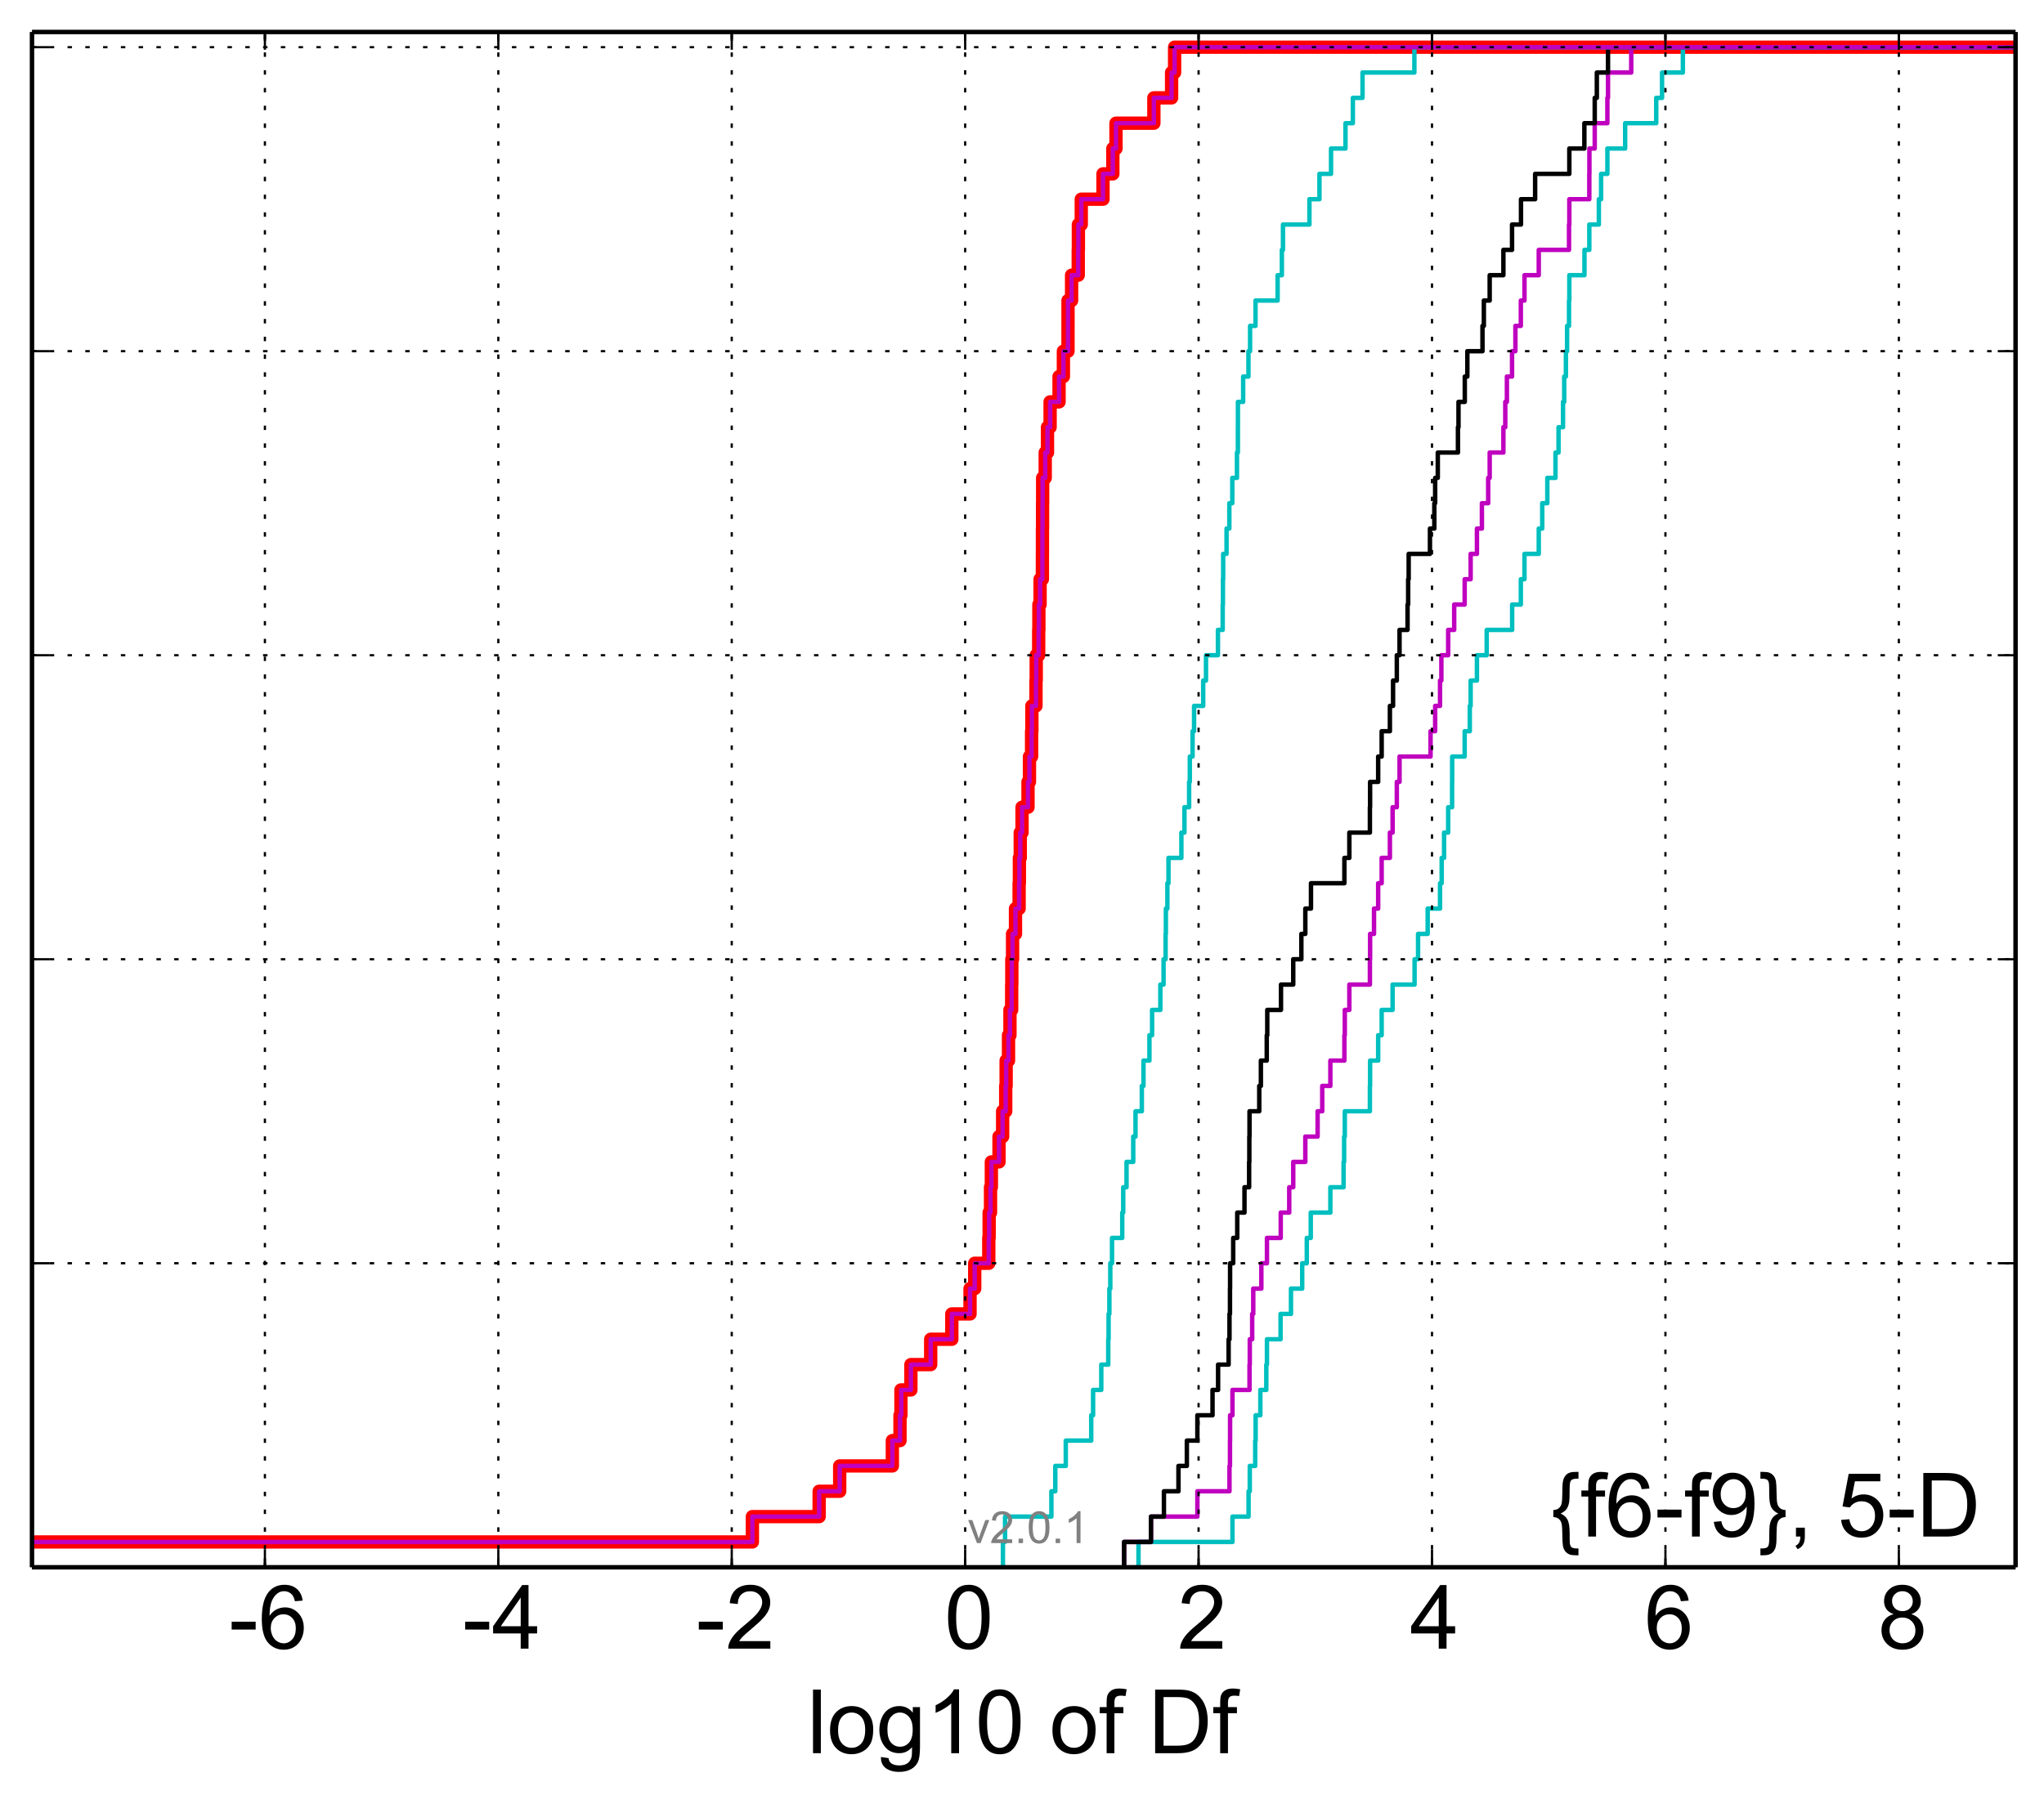 <?xml version="1.0" encoding="utf-8" standalone="no"?>
<!DOCTYPE svg PUBLIC "-//W3C//DTD SVG 1.1//EN"
  "http://www.w3.org/Graphics/SVG/1.1/DTD/svg11.dtd">
<!-- Created with matplotlib (http://matplotlib.org/) -->
<svg height="406pt" version="1.1" viewBox="0 0 460 406" width="460pt" xmlns="http://www.w3.org/2000/svg" xmlns:xlink="http://www.w3.org/1999/xlink">
 <defs>
  <style type="text/css">
*{stroke-linecap:butt;stroke-linejoin:round;}
  </style>
 </defs>
 <g id="figure_1">
  <g id="patch_1">
   <path d="
M0 406.059
L460.8 406.059
L460.8 0
L0 0
z
" style="fill:#ffffff;"/>
  </g>
  <g id="axes_1">
   <g id="patch_2">
    <path d="
M7.2 352.8
L453.6 352.8
L453.6 7.2
L7.2 7.2
z
" style="fill:#ffffff;"/>
   </g>
   <g id="line2d_1">
    <path clip-path="url(#p5bee155178)" d="
M-0.298 352.8
L-0.298 347.097
L169.325 347.097
L169.325 341.394
L184.35 341.394
L184.35 335.691
L188.972 335.691
L188.972 329.988
L200.822 329.988
L200.822 324.285
L202.544 324.285
L202.544 318.582
L202.756 318.582
L202.756 312.879
L204.997 312.879
L204.997 307.176
L209.452 307.176
L209.452 301.473
L214.206 301.473
L214.206 295.77
L218.306 295.77
L218.306 290.067
L219.36 290.067
L219.36 284.364
L222.525 284.364
L222.525 278.661
L222.606 278.661
L222.606 272.958
L222.914 272.958
L222.914 267.255
L223.103 267.255
L223.103 261.552
L224.828 261.552
L224.828 255.85
L225.642 255.85
L225.642 250.147
L226.334 250.147
L226.334 244.444
L226.43 244.444
L226.43 238.741
L226.965 238.741
L226.965 233.038
L227.289 233.038
L227.289 227.335
L227.673 227.335
L227.673 221.632
L227.709 221.632
L227.709 215.929
L227.877 215.929
L227.877 210.226
L228.535 210.226
L228.535 204.523
L229.349 204.523
L229.349 198.82
L229.411 198.82
L229.411 193.117
L229.606 193.117
L229.606 187.414
L230.011 187.414
L230.011 181.711
L231.352 181.711
L231.352 176.008
L231.68 176.008
L231.68 170.305
L232.158 170.305
L232.158 164.602
L232.223 164.602
L232.223 158.899
L233.146 158.899
L233.146 153.196
L233.202 153.196
L233.202 147.493
L233.754 147.493
L233.754 141.79
L233.799 141.79
L233.799 136.087
L234.069 136.087
L234.069 130.384
L234.589 130.384
L234.589 124.681
L234.6 124.681
L234.6 118.978
L234.627 118.978
L234.627 113.275
L234.648 113.275
L234.648 107.572
L235.225 107.572
L235.225 101.869
L235.738 101.869
L235.738 96.166
L236.326 96.166
L236.326 90.463
L238.339 90.463
L238.339 84.76
L239.315 84.76
L239.315 79.057
L240.352 79.057
L240.352 73.355
L240.356 73.355
L240.356 67.651
L241.161 67.651
L241.161 61.949
L242.658 61.949
L242.658 56.245
L242.69 56.245
L242.69 50.543
L243.339 50.543
L243.339 44.84
L248.23 44.84
L248.23 39.137
L250.444 39.137
L250.444 33.434
L251.153 33.434
L251.153 27.731
L259.679 27.731
L259.679 22.028
L263.668 22.028
L263.668 16.325
L264.342 16.325
L264.342 10.622
L264.342 10.622
L264.342 10.622
L453.6 10.622" style="fill:none;stroke:#ff0000;stroke-linecap:square;stroke-width:3.0;"/>
   </g>
   <g id="line2d_2">
    <path clip-path="url(#p5bee155178)" d="
M256.217 352.8
L256.217 347.097
L277.366 347.097
L277.366 341.394
L280.99 341.394
L280.99 335.691
L281.261 335.691
L281.261 329.988
L282.484 329.988
L282.484 324.285
L282.578 324.285
L282.578 318.582
L283.642 318.582
L283.642 312.879
L284.98 312.879
L284.98 307.176
L285.128 307.176
L285.128 301.473
L288.188 301.473
L288.188 295.77
L290.534 295.77
L290.534 290.067
L293.061 290.067
L293.061 284.364
L294.094 284.364
L294.094 278.661
L294.986 278.661
L294.986 272.958
L299.395 272.958
L299.395 267.255
L302.371 267.255
L302.371 261.552
L302.493 261.552
L302.493 255.85
L302.645 255.85
L302.645 250.147
L308.294 250.147
L308.294 244.444
L308.338 244.444
L308.338 238.741
L310.155 238.741
L310.155 233.038
L310.942 233.038
L310.942 227.335
L313.403 227.335
L313.403 221.632
L318.349 221.632
L318.349 215.929
L319.136 215.929
L319.136 210.226
L321.298 210.226
L321.298 204.523
L324.079 204.523
L324.079 198.82
L324.445 198.82
L324.445 193.117
L324.989 193.117
L324.989 187.414
L325.911 187.414
L325.911 181.711
L326.793 181.711
L326.793 176.008
L326.804 176.008
L326.804 170.305
L329.622 170.305
L329.622 164.602
L330.778 164.602
L330.778 158.899
L330.967 158.899
L330.967 153.196
L332.383 153.196
L332.383 147.493
L334.581 147.493
L334.581 141.79
L340.307 141.79
L340.307 136.087
L342.262 136.087
L342.262 130.384
L343.084 130.384
L343.084 124.681
L346.296 124.681
L346.296 118.978
L347.081 118.978
L347.081 113.275
L348.223 113.275
L348.223 107.572
L350.061 107.572
L350.061 101.869
L350.747 101.869
L350.747 96.166
L351.757 96.166
L351.757 90.463
L352.024 90.463
L352.024 84.76
L352.406 84.76
L352.406 79.057
L352.673 79.057
L352.673 73.355
L353.105 73.355
L353.105 67.651
L353.176 67.651
L353.176 61.949
L356.58 61.949
L356.58 56.245
L357.673 56.245
L357.673 50.543
L359.822 50.543
L359.822 44.84
L360.328 44.84
L360.328 39.137
L361.74 39.137
L361.74 33.434
L365.74 33.434
L365.74 27.731
L372.733 27.731
L372.733 22.028
L374.044 22.028
L374.044 16.325
L378.732 16.325
L378.732 10.622
L378.732 10.622
L378.732 10.622
L453.6 10.622" style="fill:none;stroke:#00bfbf;stroke-linecap:square;"/>
   </g>
   <g id="line2d_3">
    <path clip-path="url(#p5bee155178)" d="
M252.983 352.8
L252.983 347.097
L259.027 347.097
L259.027 341.394
L269.467 341.394
L269.467 335.691
L276.696 335.691
L276.696 329.988
L276.806 329.988
L276.806 324.285
L276.83 324.285
L276.83 318.582
L277.366 318.582
L277.366 312.879
L281.202 312.879
L281.202 307.176
L281.261 307.176
L281.261 301.473
L281.803 301.473
L281.803 295.77
L282.045 295.77
L282.045 290.067
L283.866 290.067
L283.866 284.364
L285.128 284.364
L285.128 278.661
L288.229 278.661
L288.229 272.958
L290.139 272.958
L290.139 267.255
L291.042 267.255
L291.042 261.552
L293.763 261.552
L293.763 255.85
L296.526 255.85
L296.526 250.147
L297.568 250.147
L297.568 244.444
L299.395 244.444
L299.395 238.741
L302.552 238.741
L302.552 233.038
L302.645 233.038
L302.645 227.335
L303.668 227.335
L303.668 221.632
L308.294 221.632
L308.294 215.929
L308.338 215.929
L308.338 210.226
L309.221 210.226
L309.221 204.523
L310.155 204.523
L310.155 198.82
L310.942 198.82
L310.942 193.117
L312.793 193.117
L312.793 187.414
L313.403 187.414
L313.403 181.711
L314.352 181.711
L314.352 176.008
L314.964 176.008
L314.964 170.305
L321.947 170.305
L321.947 164.602
L322.981 164.602
L322.981 158.899
L324.079 158.899
L324.079 153.196
L324.379 153.196
L324.379 147.493
L325.911 147.493
L325.911 141.79
L327.265 141.79
L327.265 136.087
L329.622 136.087
L329.622 130.384
L330.967 130.384
L330.967 124.681
L332.383 124.681
L332.383 118.978
L333.5 118.978
L333.5 113.275
L334.912 113.275
L334.912 107.572
L335.252 107.572
L335.252 101.869
L338.337 101.869
L338.337 96.166
L338.76 96.166
L338.76 90.463
L339.126 90.463
L339.126 84.76
L340.284 84.76
L340.284 79.057
L341.041 79.057
L341.041 73.355
L342.262 73.355
L342.262 67.651
L343.084 67.651
L343.084 61.949
L346.296 61.949
L346.296 56.245
L353.105 56.245
L353.105 50.543
L353.176 50.543
L353.176 44.84
L357.673 44.84
L357.673 39.137
L357.694 39.137
L357.694 33.434
L358.893 33.434
L358.893 27.731
L361.74 27.731
L361.74 22.028
L361.879 22.028
L361.879 16.325
L367.106 16.325
L367.106 10.622
L367.106 10.622
L367.106 10.622
L453.6 10.622" style="fill:none;stroke:#bf00bf;stroke-linecap:square;"/>
   </g>
   <g id="line2d_4">
    <path clip-path="url(#p5bee155178)" d="
M252.983 352.8
L252.983 347.097
L259.027 347.097
L259.027 341.394
L261.941 341.394
L261.941 335.691
L265.212 335.691
L265.212 329.988
L267.099 329.988
L267.099 324.285
L269.467 324.285
L269.467 318.582
L272.878 318.582
L272.878 312.879
L274.131 312.879
L274.131 307.176
L276.499 307.176
L276.499 301.473
L276.696 301.473
L276.696 295.77
L276.806 295.77
L276.806 290.067
L276.83 290.067
L276.83 284.364
L277.531 284.364
L277.531 278.661
L278.44 278.661
L278.44 272.958
L280.069 272.958
L280.069 267.255
L281.114 267.255
L281.114 261.552
L281.161 261.552
L281.161 255.85
L281.202 255.85
L281.202 250.147
L283.393 250.147
L283.393 244.444
L283.759 244.444
L283.759 238.741
L285.081 238.741
L285.081 233.038
L285.197 233.038
L285.197 227.335
L288.284 227.335
L288.284 221.632
L291.042 221.632
L291.042 215.929
L292.871 215.929
L292.871 210.226
L293.763 210.226
L293.763 204.523
L295.035 204.523
L295.035 198.82
L302.552 198.82
L302.552 193.117
L303.668 193.117
L303.668 187.414
L308.294 187.414
L308.294 181.711
L308.338 181.711
L308.338 176.008
L310.155 176.008
L310.155 170.305
L310.942 170.305
L310.942 164.602
L312.793 164.602
L312.793 158.899
L313.508 158.899
L313.508 153.196
L314.352 153.196
L314.352 147.493
L314.964 147.493
L314.964 141.79
L316.767 141.79
L316.767 136.087
L316.904 136.087
L316.904 130.384
L317.02 130.384
L317.02 124.681
L321.808 124.681
L321.808 118.978
L322.793 118.978
L322.793 113.275
L322.981 113.275
L322.981 107.572
L323.573 107.572
L323.573 101.869
L328.108 101.869
L328.108 96.166
L328.234 96.166
L328.234 90.463
L329.648 90.463
L329.648 84.76
L330.225 84.76
L330.225 79.057
L333.631 79.057
L333.631 73.355
L333.94 73.355
L333.94 67.651
L335.252 67.651
L335.252 61.949
L338.337 61.949
L338.337 56.245
L340.284 56.245
L340.284 50.543
L342.298 50.543
L342.298 44.84
L345.479 44.84
L345.479 39.137
L353.176 39.137
L353.176 33.434
L356.559 33.434
L356.559 27.731
L358.893 27.731
L358.893 22.028
L359.366 22.028
L359.366 16.325
L361.879 16.325
L361.879 10.622
L361.879 10.622
L361.879 10.622
L453.6 10.622" style="fill:none;stroke:#000000;stroke-linecap:square;"/>
   </g>
   <g id="line2d_5">
    <path clip-path="url(#p5bee155178)" d="
M225.711 352.8
L225.711 347.097
L226.187 347.097
L226.187 341.394
L236.612 341.394
L236.612 335.691
L237.494 335.691
L237.494 329.988
L239.854 329.988
L239.854 324.285
L245.582 324.285
L245.582 318.582
L246 318.582
L246 312.879
L247.843 312.879
L247.843 307.176
L249.413 307.176
L249.413 301.473
L249.486 301.473
L249.486 295.77
L249.664 295.77
L249.664 290.067
L249.873 290.067
L249.873 284.364
L250.261 284.364
L250.261 278.661
L252.562 278.661
L252.562 272.958
L252.781 272.958
L252.781 267.255
L253.526 267.255
L253.526 261.552
L255.033 261.552
L255.033 255.85
L255.549 255.85
L255.549 250.147
L256.966 250.147
L256.966 244.444
L257.34 244.444
L257.34 238.741
L258.678 238.741
L258.678 233.038
L259.276 233.038
L259.276 227.335
L261.137 227.335
L261.137 221.632
L261.859 221.632
L261.859 215.929
L262.315 215.929
L262.315 210.226
L262.38 210.226
L262.38 204.523
L262.717 204.523
L262.717 198.82
L262.964 198.82
L262.964 193.117
L265.867 193.117
L265.867 187.414
L266.554 187.414
L266.554 181.711
L267.609 181.711
L267.609 176.008
L267.766 176.008
L267.766 170.305
L268.389 170.305
L268.389 164.602
L268.726 164.602
L268.726 158.899
L270.782 158.899
L270.782 153.196
L271.407 153.196
L271.407 147.493
L274.096 147.493
L274.096 141.79
L275.165 141.79
L275.165 136.087
L275.22 136.087
L275.22 130.384
L275.273 130.384
L275.273 124.681
L276.033 124.681
L276.033 118.978
L276.661 118.978
L276.661 113.275
L277.328 113.275
L277.328 107.572
L278.377 107.572
L278.377 101.869
L278.584 101.869
L278.584 96.166
L278.594 96.166
L278.594 90.463
L279.772 90.463
L279.772 84.76
L280.961 84.76
L280.961 79.057
L281.327 79.057
L281.327 73.355
L282.55 73.355
L282.55 67.651
L287.527 67.651
L287.527 61.949
L288.482 61.949
L288.482 56.245
L288.731 56.245
L288.731 50.543
L294.685 50.543
L294.685 44.84
L296.94 44.84
L296.94 39.137
L299.549 39.137
L299.549 33.434
L302.801 33.434
L302.801 27.731
L304.457 27.731
L304.457 22.028
L306.638 22.028
L306.638 16.325
L318.303 16.325
L318.303 10.622
L318.303 10.622
L318.303 10.622
L453.6 10.622" style="fill:none;stroke:#00bfbf;stroke-linecap:square;"/>
   </g>
   <g id="line2d_6">
    <path clip-path="url(#p5bee155178)" d="
M-0.298 352.8
L-0.298 347.097
L169.325 347.097
L169.325 341.394
L184.35 341.394
L184.35 335.691
L188.972 335.691
L188.972 329.988
L200.822 329.988
L200.822 324.285
L202.544 324.285
L202.544 318.582
L202.827 318.582
L202.827 312.879
L204.997 312.879
L204.997 307.176
L209.452 307.176
L209.452 301.473
L214.206 301.473
L214.206 295.77
L218.306 295.77
L218.306 290.067
L219.36 290.067
L219.36 284.364
L222.525 284.364
L222.525 278.661
L222.606 278.661
L222.606 272.958
L222.914 272.958
L222.914 267.255
L223.116 267.255
L223.116 261.552
L224.828 261.552
L224.828 255.85
L225.642 255.85
L225.642 250.147
L226.334 250.147
L226.334 244.444
L226.43 244.444
L226.43 238.741
L226.965 238.741
L226.965 233.038
L227.289 233.038
L227.289 227.335
L227.673 227.335
L227.673 221.632
L227.709 221.632
L227.709 215.929
L227.877 215.929
L227.877 210.226
L228.535 210.226
L228.535 204.523
L229.349 204.523
L229.349 198.82
L229.411 198.82
L229.411 193.117
L229.606 193.117
L229.606 187.414
L230.011 187.414
L230.011 181.711
L231.352 181.711
L231.352 176.008
L231.68 176.008
L231.68 170.305
L232.165 170.305
L232.165 164.602
L232.223 164.602
L232.223 158.899
L233.146 158.899
L233.146 153.196
L233.202 153.196
L233.202 147.493
L233.754 147.493
L233.754 141.79
L233.799 141.79
L233.799 136.087
L234.081 136.087
L234.081 130.384
L234.589 130.384
L234.589 124.681
L234.6 124.681
L234.6 118.978
L234.627 118.978
L234.627 113.275
L234.648 113.275
L234.648 107.572
L235.225 107.572
L235.225 101.869
L235.738 101.869
L235.738 96.166
L236.326 96.166
L236.326 90.463
L238.339 90.463
L238.339 84.76
L239.315 84.76
L239.315 79.057
L240.352 79.057
L240.352 73.355
L240.356 73.355
L240.356 67.651
L241.161 67.651
L241.161 61.949
L242.658 61.949
L242.658 56.245
L242.69 56.245
L242.69 50.543
L243.339 50.543
L243.339 44.84
L248.23 44.84
L248.23 39.137
L250.444 39.137
L250.444 33.434
L251.153 33.434
L251.153 27.731
L259.679 27.731
L259.679 22.028
L263.668 22.028
L263.668 16.325
L264.342 16.325
L264.342 10.622
L264.342 10.622
L264.342 10.622
L453.6 10.622" style="fill:none;stroke:#bf00bf;stroke-linecap:square;"/>
   </g>
   <g id="matplotlib.axis_1">
    <g id="xtick_1"/>
    <g id="xtick_2">
     <g id="line2d_7">
      <path clip-path="url(#p5bee155178)" d="
M59.617 352.8
L59.617 7.2" style="fill:none;stroke:#000000;stroke-dasharray:1,3;stroke-dashoffset:0.0;stroke-width:0.5;"/>
     </g>
     <g id="line2d_8">
      <defs>
       <path d="
M0 0
L0 -4" id="m93b0483c22" style="stroke:#000000;stroke-width:0.5;"/>
      </defs>
      <g>
       <use style="stroke:#000000;stroke-width:0.5;" x="59.617" xlink:href="#m93b0483c22" y="352.8"/>
      </g>
     </g>
     <g id="line2d_9">
      <defs>
       <path d="
M0 0
L0 4" id="m741efc42ff" style="stroke:#000000;stroke-width:0.5;"/>
      </defs>
      <g>
       <use style="stroke:#000000;stroke-width:0.5;" x="59.617" xlink:href="#m741efc42ff" y="7.2"/>
      </g>
     </g>
     <g id="text_1">
      <!-- -6 -->
      <defs>
       <path d="
M3.172 21.484
L3.172 30.328
L30.172 30.328
L30.172 21.484
z
" id="ArialMT-2d"/>
       <path d="
M49.75 54.047
L41.016 53.375
Q39.844 58.547 37.703 60.891
Q34.125 64.656 28.906 64.656
Q24.703 64.656 21.531 62.312
Q17.391 59.281 14.984 53.469
Q12.594 47.656 12.5 36.922
Q15.672 41.75 20.266 44.094
Q24.859 46.438 29.891 46.438
Q38.672 46.438 44.844 39.969
Q51.031 33.5 51.031 23.25
Q51.031 16.5 48.125 10.719
Q45.219 4.938 40.141 1.859
Q35.062 -1.219 28.609 -1.219
Q17.625 -1.219 10.688 6.859
Q3.766 14.938 3.766 33.5
Q3.766 54.25 11.422 63.672
Q18.109 71.875 29.438 71.875
Q37.891 71.875 43.281 67.141
Q48.688 62.406 49.75 54.047
M13.875 23.188
Q13.875 18.656 15.797 14.5
Q17.719 10.359 21.188 8.172
Q24.656 6 28.469 6
Q34.031 6 38.031 10.484
Q42.047 14.984 42.047 22.703
Q42.047 30.125 38.078 34.391
Q34.125 38.672 28.125 38.672
Q22.172 38.672 18.016 34.391
Q13.875 30.125 13.875 23.188" id="ArialMT-36"/>
      </defs>
      <g transform="translate(51.502 371.116)scale(0.2 -0.2)">
       <use xlink:href="#ArialMT-2d"/>
       <use x="33.301" xlink:href="#ArialMT-36"/>
      </g>
     </g>
    </g>
    <g id="xtick_3">
     <g id="line2d_10">
      <path clip-path="url(#p5bee155178)" d="
M112.148 352.8
L112.148 7.2" style="fill:none;stroke:#000000;stroke-dasharray:1,3;stroke-dashoffset:0.0;stroke-width:0.5;"/>
     </g>
     <g id="line2d_11">
      <g>
       <use style="stroke:#000000;stroke-width:0.5;" x="112.148" xlink:href="#m93b0483c22" y="352.8"/>
      </g>
     </g>
     <g id="line2d_12">
      <g>
       <use style="stroke:#000000;stroke-width:0.5;" x="112.148" xlink:href="#m741efc42ff" y="7.2"/>
      </g>
     </g>
     <g id="text_2">
      <!-- -4 -->
      <defs>
       <path d="
M32.328 0
L32.328 17.141
L1.266 17.141
L1.266 25.203
L33.938 71.578
L41.109 71.578
L41.109 25.203
L50.781 25.203
L50.781 17.141
L41.109 17.141
L41.109 0
z

M32.328 25.203
L32.328 57.469
L9.906 25.203
z
" id="ArialMT-34"/>
      </defs>
      <g transform="translate(104.058 371.116)scale(0.2 -0.2)">
       <use xlink:href="#ArialMT-2d"/>
       <use x="33.301" xlink:href="#ArialMT-34"/>
      </g>
     </g>
    </g>
    <g id="xtick_4">
     <g id="line2d_13">
      <path clip-path="url(#p5bee155178)" d="
M164.679 352.8
L164.679 7.2" style="fill:none;stroke:#000000;stroke-dasharray:1,3;stroke-dashoffset:0.0;stroke-width:0.5;"/>
     </g>
     <g id="line2d_14">
      <g>
       <use style="stroke:#000000;stroke-width:0.5;" x="164.679" xlink:href="#m93b0483c22" y="352.8"/>
      </g>
     </g>
     <g id="line2d_15">
      <g>
       <use style="stroke:#000000;stroke-width:0.5;" x="164.679" xlink:href="#m741efc42ff" y="7.2"/>
      </g>
     </g>
     <g id="text_3">
      <!-- -2 -->
      <defs>
       <path d="
M50.344 8.453
L50.344 0
L3.031 0
Q2.938 3.172 4.047 6.109
Q5.859 10.938 9.828 15.625
Q13.812 20.312 21.344 26.469
Q33.016 36.031 37.109 41.625
Q41.219 47.219 41.219 52.203
Q41.219 57.422 37.469 61
Q33.734 64.594 27.734 64.594
Q21.391 64.594 17.578 60.781
Q13.766 56.984 13.719 50.25
L4.688 51.172
Q5.609 61.281 11.656 66.578
Q17.719 71.875 27.938 71.875
Q38.234 71.875 44.234 66.156
Q50.25 60.453 50.25 52
Q50.25 47.703 48.484 43.547
Q46.734 39.406 42.656 34.812
Q38.578 30.219 29.109 22.219
Q21.188 15.578 18.938 13.203
Q16.703 10.844 15.234 8.453
z
" id="ArialMT-32"/>
      </defs>
      <g transform="translate(156.633 371.116)scale(0.2 -0.2)">
       <use xlink:href="#ArialMT-2d"/>
       <use x="33.301" xlink:href="#ArialMT-32"/>
      </g>
     </g>
    </g>
    <g id="xtick_5">
     <g id="line2d_16">
      <path clip-path="url(#p5bee155178)" d="
M217.21 352.8
L217.21 7.2" style="fill:none;stroke:#000000;stroke-dasharray:1,3;stroke-dashoffset:0.0;stroke-width:0.5;"/>
     </g>
     <g id="line2d_17">
      <g>
       <use style="stroke:#000000;stroke-width:0.5;" x="217.21" xlink:href="#m93b0483c22" y="352.8"/>
      </g>
     </g>
     <g id="line2d_18">
      <g>
       <use style="stroke:#000000;stroke-width:0.5;" x="217.21" xlink:href="#m741efc42ff" y="7.2"/>
      </g>
     </g>
     <g id="text_4">
      <!-- 0 -->
      <defs>
       <path d="
M4.156 35.297
Q4.156 48 6.766 55.734
Q9.375 63.484 14.516 67.672
Q19.672 71.875 27.484 71.875
Q33.25 71.875 37.594 69.547
Q41.938 67.234 44.766 62.859
Q47.609 58.5 49.219 52.219
Q50.828 45.953 50.828 35.297
Q50.828 22.703 48.234 14.969
Q45.656 7.234 40.5 3
Q35.359 -1.219 27.484 -1.219
Q17.141 -1.219 11.234 6.203
Q4.156 15.141 4.156 35.297
M13.188 35.297
Q13.188 17.672 17.312 11.828
Q21.438 6 27.484 6
Q33.547 6 37.672 11.859
Q41.797 17.719 41.797 35.297
Q41.797 52.984 37.672 58.781
Q33.547 64.594 27.391 64.594
Q21.344 64.594 17.719 59.469
Q13.188 52.938 13.188 35.297" id="ArialMT-30"/>
      </defs>
      <g transform="translate(212.543 371.116)scale(0.2 -0.2)">
       <use xlink:href="#ArialMT-30"/>
      </g>
     </g>
    </g>
    <g id="xtick_6">
     <g id="line2d_19">
      <path clip-path="url(#p5bee155178)" d="
M269.741 352.8
L269.741 7.2" style="fill:none;stroke:#000000;stroke-dasharray:1,3;stroke-dashoffset:0.0;stroke-width:0.5;"/>
     </g>
     <g id="line2d_20">
      <g>
       <use style="stroke:#000000;stroke-width:0.5;" x="269.741" xlink:href="#m93b0483c22" y="352.8"/>
      </g>
     </g>
     <g id="line2d_21">
      <g>
       <use style="stroke:#000000;stroke-width:0.5;" x="269.741" xlink:href="#m741efc42ff" y="7.2"/>
      </g>
     </g>
     <g id="text_5">
      <!-- 2 -->
      <g transform="translate(265.001 371.116)scale(0.2 -0.2)">
       <use xlink:href="#ArialMT-32"/>
      </g>
     </g>
    </g>
    <g id="xtick_7">
     <g id="line2d_22">
      <path clip-path="url(#p5bee155178)" d="
M322.272 352.8
L322.272 7.2" style="fill:none;stroke:#000000;stroke-dasharray:1,3;stroke-dashoffset:0.0;stroke-width:0.5;"/>
     </g>
     <g id="line2d_23">
      <g>
       <use style="stroke:#000000;stroke-width:0.5;" x="322.272" xlink:href="#m93b0483c22" y="352.8"/>
      </g>
     </g>
     <g id="line2d_24">
      <g>
       <use style="stroke:#000000;stroke-width:0.5;" x="322.272" xlink:href="#m741efc42ff" y="7.2"/>
      </g>
     </g>
     <g id="text_6">
      <!-- 4 -->
      <g transform="translate(317.321 371.116)scale(0.2 -0.2)">
       <use xlink:href="#ArialMT-34"/>
      </g>
     </g>
    </g>
    <g id="xtick_8">
     <g id="line2d_25">
      <path clip-path="url(#p5bee155178)" d="
M374.803 352.8
L374.803 7.2" style="fill:none;stroke:#000000;stroke-dasharray:1,3;stroke-dashoffset:0.0;stroke-width:0.5;"/>
     </g>
     <g id="line2d_26">
      <g>
       <use style="stroke:#000000;stroke-width:0.5;" x="374.803" xlink:href="#m93b0483c22" y="352.8"/>
      </g>
     </g>
     <g id="line2d_27">
      <g>
       <use style="stroke:#000000;stroke-width:0.5;" x="374.803" xlink:href="#m741efc42ff" y="7.2"/>
      </g>
     </g>
     <g id="text_7">
      <!-- 6 -->
      <g transform="translate(370.077 371.116)scale(0.2 -0.2)">
       <use xlink:href="#ArialMT-36"/>
      </g>
     </g>
    </g>
    <g id="xtick_9">
     <g id="line2d_28">
      <path clip-path="url(#p5bee155178)" d="
M427.334 352.8
L427.334 7.2" style="fill:none;stroke:#000000;stroke-dasharray:1,3;stroke-dashoffset:0.0;stroke-width:0.5;"/>
     </g>
     <g id="line2d_29">
      <g>
       <use style="stroke:#000000;stroke-width:0.5;" x="427.334" xlink:href="#m93b0483c22" y="352.8"/>
      </g>
     </g>
     <g id="line2d_30">
      <g>
       <use style="stroke:#000000;stroke-width:0.5;" x="427.334" xlink:href="#m741efc42ff" y="7.2"/>
      </g>
     </g>
     <g id="text_8">
      <!-- 8 -->
      <defs>
       <path d="
M17.672 38.812
Q12.203 40.828 9.562 44.531
Q6.938 48.25 6.938 53.422
Q6.938 61.234 12.547 66.547
Q18.172 71.875 27.484 71.875
Q36.859 71.875 42.578 66.422
Q48.297 60.984 48.297 53.172
Q48.297 48.188 45.672 44.5
Q43.062 40.828 37.75 38.812
Q44.344 36.672 47.781 31.875
Q51.219 27.094 51.219 20.453
Q51.219 11.281 44.719 5.031
Q38.234 -1.219 27.641 -1.219
Q17.047 -1.219 10.547 5.047
Q4.047 11.328 4.047 20.703
Q4.047 27.688 7.594 32.391
Q11.141 37.109 17.672 38.812
M15.922 53.719
Q15.922 48.641 19.188 45.406
Q22.469 42.188 27.688 42.188
Q32.766 42.188 36.016 45.375
Q39.266 48.578 39.266 53.219
Q39.266 58.062 35.906 61.359
Q32.562 64.656 27.594 64.656
Q22.562 64.656 19.234 61.422
Q15.922 58.203 15.922 53.719
M13.094 20.656
Q13.094 16.891 14.875 13.375
Q16.656 9.859 20.172 7.922
Q23.688 6 27.734 6
Q34.031 6 38.125 10.047
Q42.234 14.109 42.234 20.359
Q42.234 26.703 38.016 30.859
Q33.797 35.016 27.438 35.016
Q21.234 35.016 17.156 30.906
Q13.094 26.812 13.094 20.656" id="ArialMT-38"/>
      </defs>
      <g transform="translate(422.617 371.116)scale(0.2 -0.2)">
       <use xlink:href="#ArialMT-38"/>
      </g>
     </g>
    </g>
    <g id="xtick_10"/>
    <g id="xtick_11">
     <g id="line2d_31">
      <defs>
       <path d="
M0 0
L0 -2" id="m177f7580d0" style="stroke:#000000;stroke-width:0.5;"/>
      </defs>
      <g>
       <use style="stroke:#000000;stroke-width:0.5;" x="59.617" xlink:href="#m177f7580d0" y="352.8"/>
      </g>
     </g>
     <g id="line2d_32">
      <defs>
       <path d="
M0 0
L0 2" id="m5284c7e2a0" style="stroke:#000000;stroke-width:0.5;"/>
      </defs>
      <g>
       <use style="stroke:#000000;stroke-width:0.5;" x="59.617" xlink:href="#m5284c7e2a0" y="7.2"/>
      </g>
     </g>
    </g>
    <g id="xtick_12">
     <g id="line2d_33">
      <g>
       <use style="stroke:#000000;stroke-width:0.5;" x="112.148" xlink:href="#m177f7580d0" y="352.8"/>
      </g>
     </g>
     <g id="line2d_34">
      <g>
       <use style="stroke:#000000;stroke-width:0.5;" x="112.148" xlink:href="#m5284c7e2a0" y="7.2"/>
      </g>
     </g>
    </g>
    <g id="xtick_13">
     <g id="line2d_35">
      <g>
       <use style="stroke:#000000;stroke-width:0.5;" x="164.679" xlink:href="#m177f7580d0" y="352.8"/>
      </g>
     </g>
     <g id="line2d_36">
      <g>
       <use style="stroke:#000000;stroke-width:0.5;" x="164.679" xlink:href="#m5284c7e2a0" y="7.2"/>
      </g>
     </g>
    </g>
    <g id="xtick_14">
     <g id="line2d_37">
      <g>
       <use style="stroke:#000000;stroke-width:0.5;" x="217.21" xlink:href="#m177f7580d0" y="352.8"/>
      </g>
     </g>
     <g id="line2d_38">
      <g>
       <use style="stroke:#000000;stroke-width:0.5;" x="217.21" xlink:href="#m5284c7e2a0" y="7.2"/>
      </g>
     </g>
    </g>
    <g id="xtick_15">
     <g id="line2d_39">
      <g>
       <use style="stroke:#000000;stroke-width:0.5;" x="269.741" xlink:href="#m177f7580d0" y="352.8"/>
      </g>
     </g>
     <g id="line2d_40">
      <g>
       <use style="stroke:#000000;stroke-width:0.5;" x="269.741" xlink:href="#m5284c7e2a0" y="7.2"/>
      </g>
     </g>
    </g>
    <g id="xtick_16">
     <g id="line2d_41">
      <g>
       <use style="stroke:#000000;stroke-width:0.5;" x="322.272" xlink:href="#m177f7580d0" y="352.8"/>
      </g>
     </g>
     <g id="line2d_42">
      <g>
       <use style="stroke:#000000;stroke-width:0.5;" x="322.272" xlink:href="#m5284c7e2a0" y="7.2"/>
      </g>
     </g>
    </g>
    <g id="xtick_17">
     <g id="line2d_43">
      <g>
       <use style="stroke:#000000;stroke-width:0.5;" x="374.803" xlink:href="#m177f7580d0" y="352.8"/>
      </g>
     </g>
     <g id="line2d_44">
      <g>
       <use style="stroke:#000000;stroke-width:0.5;" x="374.803" xlink:href="#m5284c7e2a0" y="7.2"/>
      </g>
     </g>
    </g>
    <g id="xtick_18">
     <g id="line2d_45">
      <g>
       <use style="stroke:#000000;stroke-width:0.5;" x="427.334" xlink:href="#m177f7580d0" y="352.8"/>
      </g>
     </g>
     <g id="line2d_46">
      <g>
       <use style="stroke:#000000;stroke-width:0.5;" x="427.334" xlink:href="#m5284c7e2a0" y="7.2"/>
      </g>
     </g>
    </g>
    <g id="text_9">
     <!-- log10 of Df -->
     <defs>
      <path d="
M4.984 -4.297
L13.531 -5.562
Q14.062 -9.516 16.5 -11.328
Q19.781 -13.766 25.438 -13.766
Q31.547 -13.766 34.859 -11.328
Q38.188 -8.891 39.359 -4.5
Q40.047 -1.812 39.984 6.781
Q34.234 0 25.641 0
Q14.938 0 9.078 7.719
Q3.219 15.438 3.219 26.219
Q3.219 33.641 5.906 39.906
Q8.594 46.188 13.688 49.609
Q18.797 53.031 25.688 53.031
Q34.859 53.031 40.828 45.609
L40.828 51.859
L48.922 51.859
L48.922 7.031
Q48.922 -5.078 46.453 -10.125
Q44 -15.188 38.641 -18.109
Q33.297 -21.047 25.484 -21.047
Q16.219 -21.047 10.5 -16.875
Q4.781 -12.703 4.984 -4.297
M12.25 26.859
Q12.25 16.656 16.297 11.969
Q20.359 7.281 26.469 7.281
Q32.516 7.281 36.609 11.938
Q40.719 16.609 40.719 26.562
Q40.719 36.078 36.5 40.906
Q32.281 45.75 26.312 45.75
Q20.453 45.75 16.344 40.984
Q12.25 36.234 12.25 26.859" id="ArialMT-67"/>
      <path d="
M8.688 0
L8.688 45.016
L0.922 45.016
L0.922 51.859
L8.688 51.859
L8.688 57.375
Q8.688 62.594 9.625 65.141
Q10.891 68.562 14.078 70.672
Q17.281 72.797 23.047 72.797
Q26.766 72.797 31.25 71.922
L29.938 64.266
Q27.203 64.75 24.75 64.75
Q20.75 64.75 19.094 63.031
Q17.438 61.328 17.438 56.641
L17.438 51.859
L27.547 51.859
L27.547 45.016
L17.438 45.016
L17.438 0
z
" id="ArialMT-66"/>
      <path d="
M7.719 0
L7.719 71.578
L32.375 71.578
Q40.719 71.578 45.125 70.562
Q51.266 69.141 55.609 65.438
Q61.281 60.641 64.078 53.188
Q66.891 45.75 66.891 36.188
Q66.891 28.031 64.984 21.734
Q63.094 15.438 60.109 11.297
Q57.125 7.172 53.578 4.797
Q50.047 2.438 45.047 1.219
Q40.047 0 33.547 0
z

M17.188 8.453
L32.469 8.453
Q39.547 8.453 43.578 9.766
Q47.609 11.078 50 13.484
Q53.375 16.844 55.25 22.531
Q57.125 28.219 57.125 36.328
Q57.125 47.562 53.438 53.594
Q49.75 59.625 44.484 61.672
Q40.672 63.141 32.234 63.141
L17.188 63.141
z
" id="ArialMT-44"/>
      <path d="
M6.391 0
L6.391 71.578
L15.188 71.578
L15.188 0
z
" id="ArialMT-6c"/>
      <path d="
M3.328 25.922
Q3.328 40.328 11.328 47.266
Q18.016 53.031 27.641 53.031
Q38.328 53.031 45.109 46.016
Q51.906 39.016 51.906 26.656
Q51.906 16.656 48.906 10.906
Q45.906 5.172 40.156 2
Q34.422 -1.172 27.641 -1.172
Q16.75 -1.172 10.031 5.812
Q3.328 12.797 3.328 25.922
M12.359 25.922
Q12.359 15.969 16.703 11.016
Q21.047 6.062 27.641 6.062
Q34.188 6.062 38.531 11.031
Q42.875 16.016 42.875 26.219
Q42.875 35.844 38.5 40.797
Q34.125 45.75 27.641 45.75
Q21.047 45.75 16.703 40.812
Q12.359 35.891 12.359 25.922" id="ArialMT-6f"/>
      <path d="
M37.25 0
L28.469 0
L28.469 56
Q25.297 52.984 20.141 49.953
Q14.984 46.922 10.891 45.406
L10.891 53.906
Q18.266 57.375 23.781 62.297
Q29.297 67.234 31.594 71.875
L37.25 71.875
z
" id="ArialMT-31"/>
      <path id="ArialMT-20"/>
     </defs>
     <g transform="translate(181.692 394.65)scale(0.2 -0.2)">
      <use xlink:href="#ArialMT-6c"/>
      <use x="22.217" xlink:href="#ArialMT-6f"/>
      <use x="77.832" xlink:href="#ArialMT-67"/>
      <use x="133.447" xlink:href="#ArialMT-31"/>
      <use x="189.062" xlink:href="#ArialMT-30"/>
      <use x="244.678" xlink:href="#ArialMT-20"/>
      <use x="272.461" xlink:href="#ArialMT-6f"/>
      <use x="328.076" xlink:href="#ArialMT-66"/>
      <use x="355.859" xlink:href="#ArialMT-20"/>
      <use x="383.643" xlink:href="#ArialMT-44"/>
      <use x="455.859" xlink:href="#ArialMT-66"/>
     </g>
    </g>
   </g>
   <g id="matplotlib.axis_2">
    <g id="ytick_1">
     <g id="line2d_47">
      <path clip-path="url(#p5bee155178)" d="
M7.2 352.8
L453.6 352.8" style="fill:none;stroke:#000000;stroke-dasharray:1,3;stroke-dashoffset:0.0;stroke-width:0.5;"/>
     </g>
     <g id="line2d_48">
      <defs>
       <path d="
M0 0
L4 0" id="m728421d6d4" style="stroke:#000000;stroke-width:0.5;"/>
      </defs>
      <g>
       <use style="stroke:#000000;stroke-width:0.5;" x="7.2" xlink:href="#m728421d6d4" y="352.8"/>
      </g>
     </g>
     <g id="line2d_49">
      <defs>
       <path d="
M0 0
L-4 0" id="mcb0005524f" style="stroke:#000000;stroke-width:0.5;"/>
      </defs>
      <g>
       <use style="stroke:#000000;stroke-width:0.5;" x="453.6" xlink:href="#mcb0005524f" y="352.8"/>
      </g>
     </g>
    </g>
    <g id="ytick_2">
     <g id="line2d_50">
      <path clip-path="url(#p5bee155178)" d="
M7.2 284.364
L453.6 284.364" style="fill:none;stroke:#000000;stroke-dasharray:1,3;stroke-dashoffset:0.0;stroke-width:0.5;"/>
     </g>
     <g id="line2d_51">
      <g>
       <use style="stroke:#000000;stroke-width:0.5;" x="7.2" xlink:href="#m728421d6d4" y="284.364"/>
      </g>
     </g>
     <g id="line2d_52">
      <g>
       <use style="stroke:#000000;stroke-width:0.5;" x="453.6" xlink:href="#mcb0005524f" y="284.364"/>
      </g>
     </g>
    </g>
    <g id="ytick_3">
     <g id="line2d_53">
      <path clip-path="url(#p5bee155178)" d="
M7.2 215.929
L453.6 215.929" style="fill:none;stroke:#000000;stroke-dasharray:1,3;stroke-dashoffset:0.0;stroke-width:0.5;"/>
     </g>
     <g id="line2d_54">
      <g>
       <use style="stroke:#000000;stroke-width:0.5;" x="7.2" xlink:href="#m728421d6d4" y="215.929"/>
      </g>
     </g>
     <g id="line2d_55">
      <g>
       <use style="stroke:#000000;stroke-width:0.5;" x="453.6" xlink:href="#mcb0005524f" y="215.929"/>
      </g>
     </g>
    </g>
    <g id="ytick_4">
     <g id="line2d_56">
      <path clip-path="url(#p5bee155178)" d="
M7.2 147.493
L453.6 147.493" style="fill:none;stroke:#000000;stroke-dasharray:1,3;stroke-dashoffset:0.0;stroke-width:0.5;"/>
     </g>
     <g id="line2d_57">
      <g>
       <use style="stroke:#000000;stroke-width:0.5;" x="7.2" xlink:href="#m728421d6d4" y="147.493"/>
      </g>
     </g>
     <g id="line2d_58">
      <g>
       <use style="stroke:#000000;stroke-width:0.5;" x="453.6" xlink:href="#mcb0005524f" y="147.493"/>
      </g>
     </g>
    </g>
    <g id="ytick_5">
     <g id="line2d_59">
      <path clip-path="url(#p5bee155178)" d="
M7.2 79.057
L453.6 79.057" style="fill:none;stroke:#000000;stroke-dasharray:1,3;stroke-dashoffset:0.0;stroke-width:0.5;"/>
     </g>
     <g id="line2d_60">
      <g>
       <use style="stroke:#000000;stroke-width:0.5;" x="7.2" xlink:href="#m728421d6d4" y="79.057"/>
      </g>
     </g>
     <g id="line2d_61">
      <g>
       <use style="stroke:#000000;stroke-width:0.5;" x="453.6" xlink:href="#mcb0005524f" y="79.057"/>
      </g>
     </g>
    </g>
    <g id="ytick_6">
     <g id="line2d_62">
      <path clip-path="url(#p5bee155178)" d="
M7.2 10.622
L453.6 10.622" style="fill:none;stroke:#000000;stroke-dasharray:1,3;stroke-dashoffset:0.0;stroke-width:0.5;"/>
     </g>
     <g id="line2d_63">
      <g>
       <use style="stroke:#000000;stroke-width:0.5;" x="7.2" xlink:href="#m728421d6d4" y="10.622"/>
      </g>
     </g>
     <g id="line2d_64">
      <g>
       <use style="stroke:#000000;stroke-width:0.5;" x="453.6" xlink:href="#mcb0005524f" y="10.622"/>
      </g>
     </g>
    </g>
   </g>
   <g id="patch_3">
    <path d="
M7.2 7.2
L453.6 7.2" style="fill:none;stroke:#000000;"/>
   </g>
   <g id="patch_4">
    <path d="
M453.6 352.8
L453.6 7.2" style="fill:none;stroke:#000000;"/>
   </g>
   <g id="patch_5">
    <path d="
M7.2 352.8
L453.6 352.8" style="fill:none;stroke:#000000;"/>
   </g>
   <g id="patch_6">
    <path d="
M7.2 352.8
L7.2 7.2" style="fill:none;stroke:#000000;"/>
   </g>
   <g id="text_10">
    <!-- {f6-f9}, 5-D -->
    <defs>
     <path d="
M30.562 29.891
L30.562 21.922
Q26.812 21.828 24.438 19.875
Q22.078 17.922 21.297 14.578
Q20.516 11.234 20.453 3.078
Q20.406 -5.078 20.172 -7.672
Q19.734 -11.812 18.531 -14.281
Q17.328 -16.75 15.562 -18.234
Q13.812 -19.734 11.078 -20.516
Q9.234 -21.047 5.031 -21.047
L2.297 -21.047
L2.297 -13.375
L3.812 -13.375
Q8.891 -13.375 10.547 -11.547
Q12.203 -9.719 12.203 -3.328
Q12.203 8.891 12.641 12.156
Q13.422 17.578 15.766 20.828
Q18.109 24.078 22.406 25.875
Q16.797 28.562 14.5 32.984
Q12.203 37.406 12.203 47.906
Q12.203 57.422 11.969 59.281
Q11.625 62.547 10.031 63.844
Q8.453 65.141 3.812 65.141
L2.297 65.141
L2.297 72.797
L5.031 72.797
Q9.812 72.797 11.969 72.016
Q15.094 70.953 17.141 68.406
Q19.188 65.875 19.797 62.016
Q20.406 58.156 20.453 49.359
Q20.516 40.578 21.297 37.234
Q22.078 33.891 24.438 31.938
Q26.812 29.984 30.562 29.891" id="ArialMT-7d"/>
     <path d="
M5.469 16.547
L13.922 17.328
Q14.984 11.375 18.016 8.688
Q21.047 6 25.781 6
Q29.828 6 32.875 7.859
Q35.938 9.719 37.891 12.812
Q39.844 15.922 41.156 21.188
Q42.484 26.469 42.484 31.938
Q42.484 32.516 42.438 33.688
Q39.797 29.5 35.234 26.875
Q30.672 24.266 25.344 24.266
Q16.453 24.266 10.297 30.703
Q4.156 37.156 4.156 47.703
Q4.156 58.594 10.578 65.234
Q17 71.875 26.656 71.875
Q33.641 71.875 39.422 68.109
Q45.219 64.359 48.219 57.391
Q51.219 50.438 51.219 37.25
Q51.219 23.531 48.234 15.406
Q45.266 7.281 39.375 3.031
Q33.5 -1.219 25.594 -1.219
Q17.188 -1.219 11.859 3.438
Q6.547 8.109 5.469 16.547
M41.453 48.141
Q41.453 55.719 37.422 60.156
Q33.406 64.594 27.734 64.594
Q21.875 64.594 17.531 59.812
Q13.188 55.031 13.188 47.406
Q13.188 40.578 17.312 36.297
Q21.438 32.031 27.484 32.031
Q33.594 32.031 37.516 36.297
Q41.453 40.578 41.453 48.141" id="ArialMT-39"/>
     <path d="
M8.891 0
L8.891 10.016
L18.891 10.016
L18.891 0
Q18.891 -5.516 16.938 -8.906
Q14.984 -12.312 10.75 -14.156
L8.297 -10.406
Q11.078 -9.188 12.391 -6.812
Q13.719 -4.438 13.875 0
z
" id="ArialMT-2c"/>
     <path d="
M4.156 18.75
L13.375 19.531
Q14.406 12.797 18.141 9.391
Q21.875 6 27.156 6
Q33.5 6 37.891 10.781
Q42.281 15.578 42.281 23.484
Q42.281 31 38.062 35.344
Q33.844 39.703 27 39.703
Q22.75 39.703 19.328 37.766
Q15.922 35.844 13.969 32.766
L5.719 33.844
L12.641 70.609
L48.25 70.609
L48.25 62.203
L19.672 62.203
L15.828 42.969
Q22.266 47.469 29.344 47.469
Q38.719 47.469 45.156 40.969
Q51.609 34.469 51.609 24.266
Q51.609 14.547 45.953 7.469
Q39.062 -1.219 27.156 -1.219
Q17.391 -1.219 11.203 4.25
Q5.031 9.719 4.156 18.75" id="ArialMT-35"/>
     <path d="
M2.781 29.891
Q6.547 29.984 8.906 31.906
Q11.281 33.844 12.062 37.203
Q12.844 40.578 12.891 48.734
Q12.938 56.891 13.188 59.469
Q13.625 63.578 14.812 66.062
Q16.016 68.562 17.766 70.047
Q19.531 71.531 22.266 72.312
Q24.125 72.797 28.328 72.797
L31.062 72.797
L31.062 65.141
L29.547 65.141
Q24.469 65.141 22.797 63.297
Q21.141 61.469 21.141 55.125
Q21.141 42.328 20.609 38.969
Q19.734 33.734 17.609 30.906
Q15.484 28.078 10.938 25.875
Q16.312 23.641 18.719 19.016
Q21.141 14.406 21.141 3.906
Q21.141 -5.609 21.344 -7.422
Q21.734 -10.75 23.312 -12.062
Q24.906 -13.375 29.547 -13.375
L31.062 -13.375
L31.062 -21.047
L28.328 -21.047
Q23.531 -21.047 21.391 -20.266
Q18.266 -19.141 16.203 -16.625
Q14.156 -14.109 13.547 -10.25
Q12.938 -6.391 12.891 2.391
Q12.844 11.188 12.062 14.547
Q11.281 17.922 8.906 19.875
Q6.547 21.828 2.781 21.922
z
" id="ArialMT-7b"/>
    </defs>
    <g transform="translate(349.022 345.888)scale(0.2 -0.2)">
     <use xlink:href="#ArialMT-7b"/>
     <use x="33.398" xlink:href="#ArialMT-66"/>
     <use x="61.182" xlink:href="#ArialMT-36"/>
     <use x="116.797" xlink:href="#ArialMT-2d"/>
     <use x="150.098" xlink:href="#ArialMT-66"/>
     <use x="177.881" xlink:href="#ArialMT-39"/>
     <use x="233.496" xlink:href="#ArialMT-7d"/>
     <use x="266.895" xlink:href="#ArialMT-2c"/>
     <use x="294.678" xlink:href="#ArialMT-20"/>
     <use x="322.461" xlink:href="#ArialMT-35"/>
     <use x="378.076" xlink:href="#ArialMT-2d"/>
     <use x="411.377" xlink:href="#ArialMT-44"/>
    </g>
   </g>
   <g id="text_11">
    <!-- v2.0.1 -->
    <defs>
     <path d="
M21 0
L1.266 51.859
L10.547 51.859
L21.688 20.797
Q23.484 15.766 25 10.359
Q26.172 14.453 28.266 20.219
L39.797 51.859
L48.828 51.859
L29.203 0
z
" id="ArialMT-76"/>
     <path d="
M9.078 0
L9.078 10.016
L19.094 10.016
L19.094 0
z
" id="ArialMT-2e"/>
    </defs>
    <g style="fill:#808080;" transform="translate(217.762 347.356)scale(0.1 -0.1)">
     <use xlink:href="#ArialMT-76"/>
     <use x="50.0" xlink:href="#ArialMT-32"/>
     <use x="105.615" xlink:href="#ArialMT-2e"/>
     <use x="133.398" xlink:href="#ArialMT-30"/>
     <use x="189.014" xlink:href="#ArialMT-2e"/>
     <use x="216.797" xlink:href="#ArialMT-31"/>
    </g>
   </g>
  </g>
 </g>
 <defs>
  <clipPath id="p5bee155178">
   <rect height="345.6" width="446.4" x="7.2" y="7.2"/>
  </clipPath>
 </defs>
</svg>

